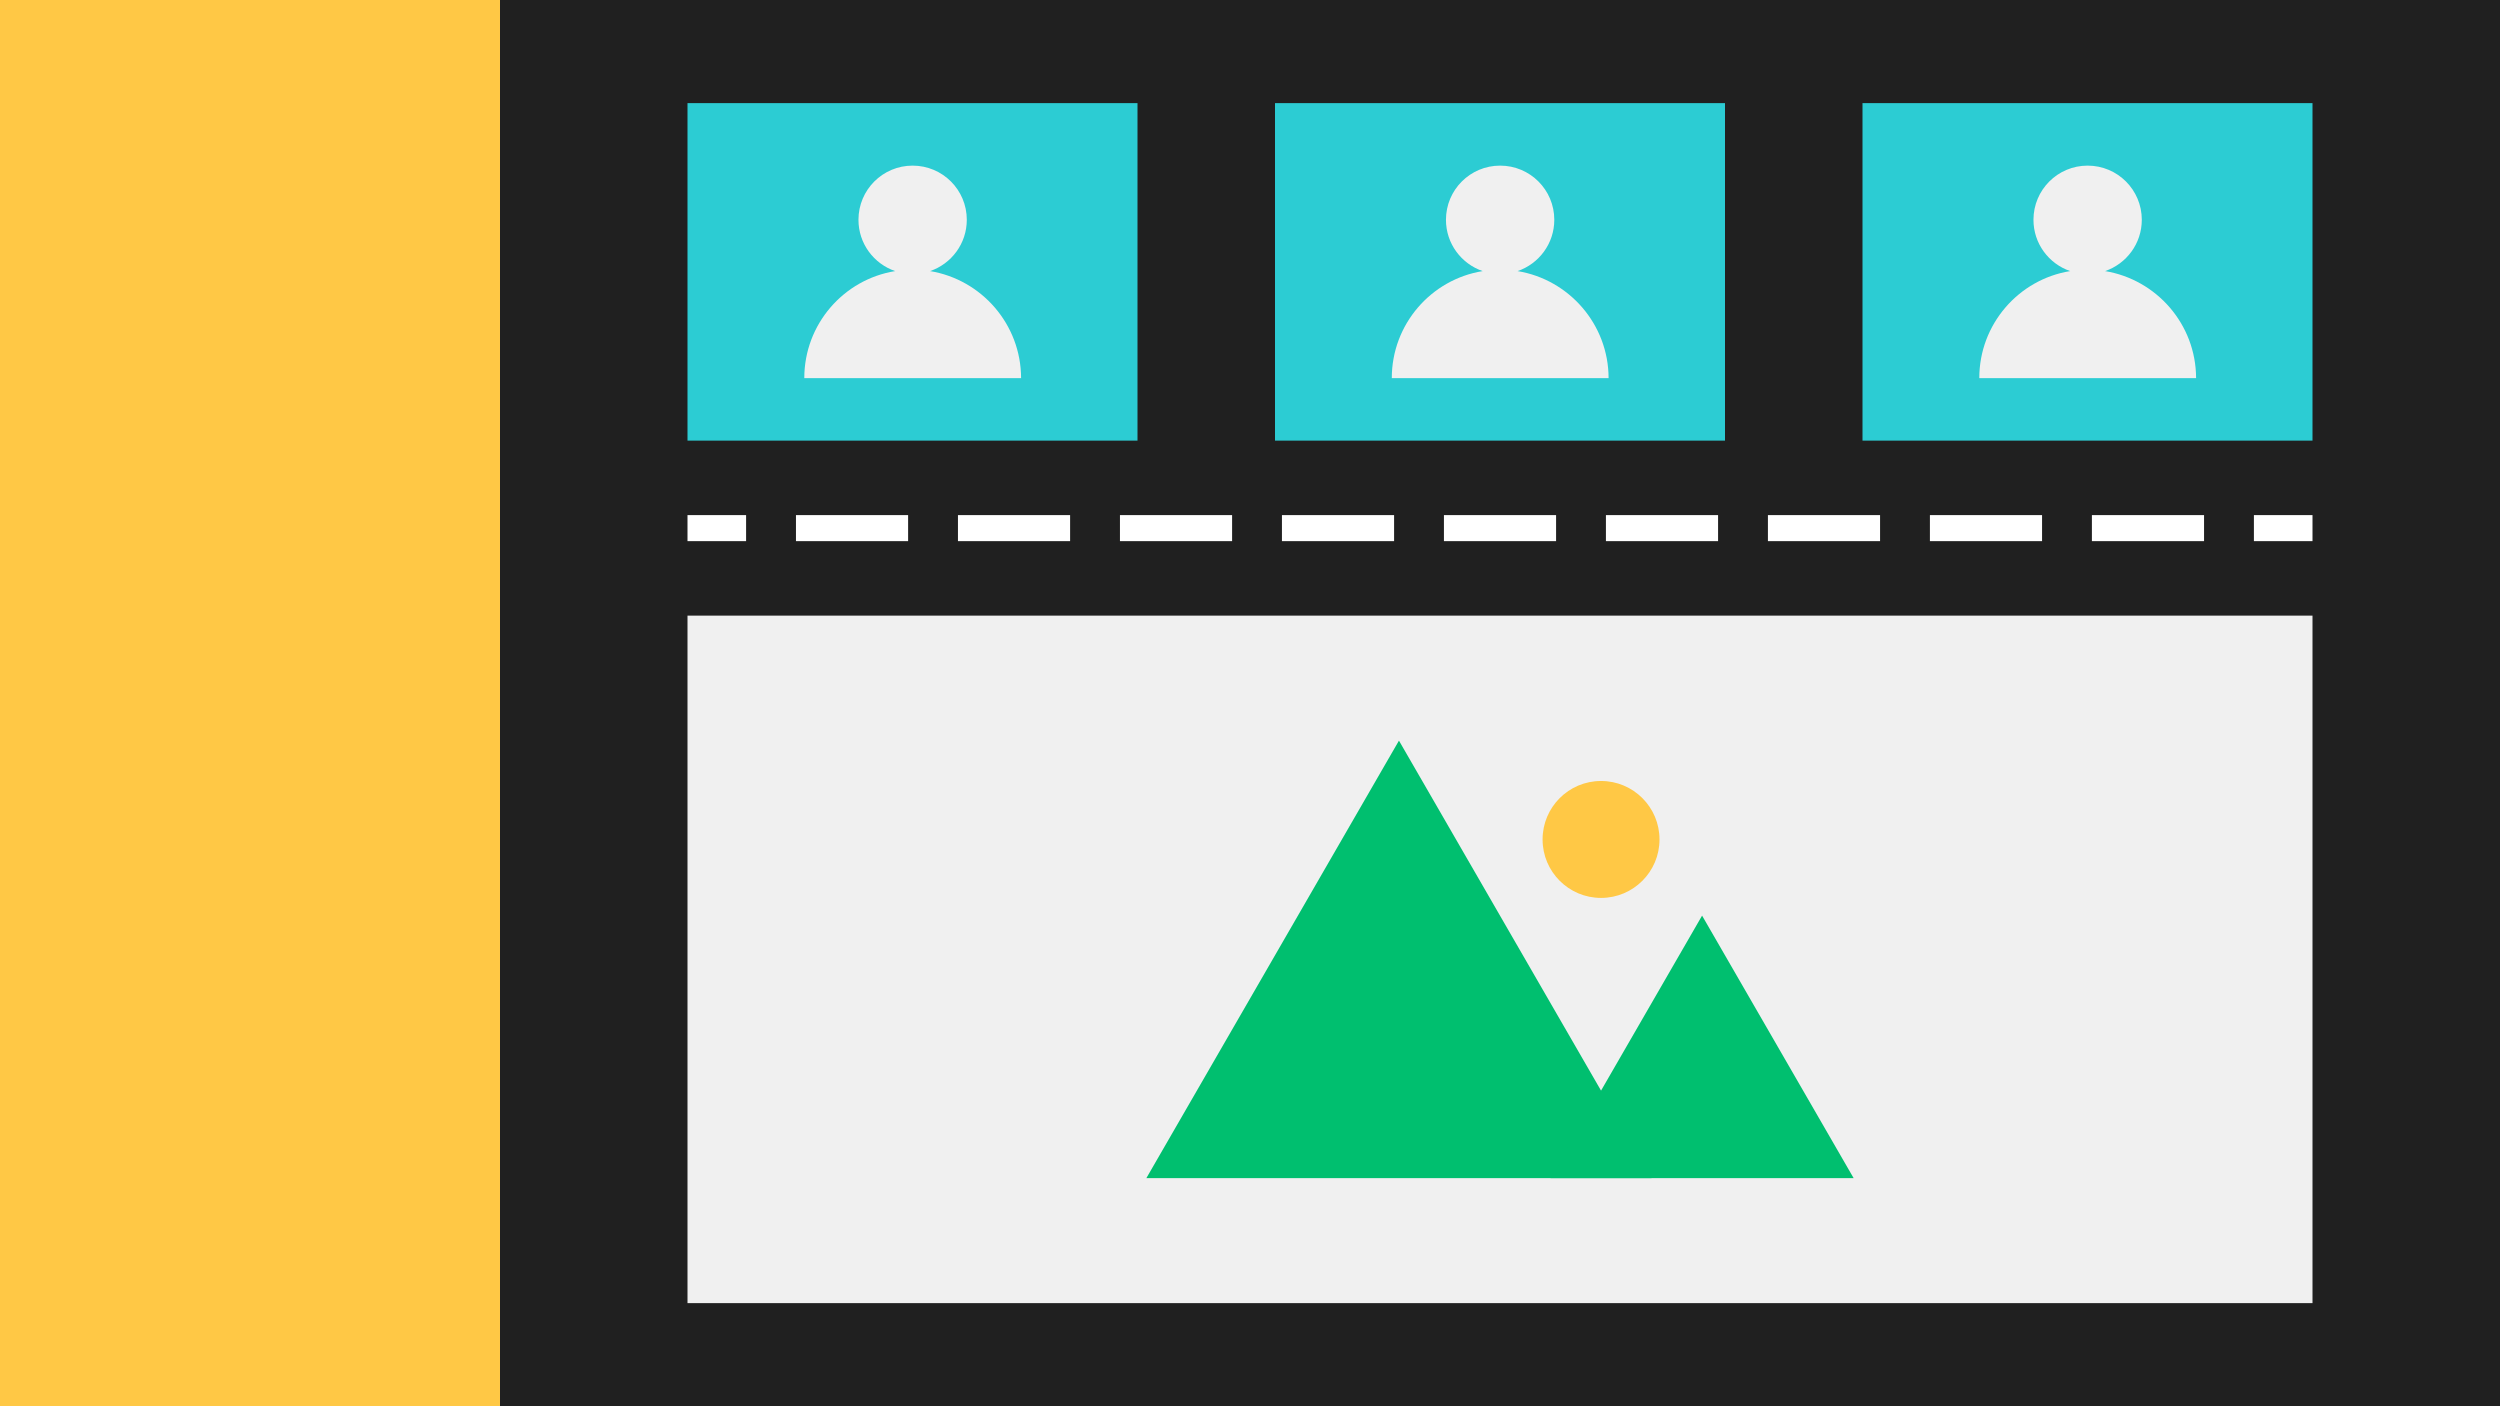 <?xml version="1.0" encoding="utf-8"?>
<!-- Generator: Adobe Illustrator 25.1.0, SVG Export Plug-In . SVG Version: 6.00 Build 0)  -->
<svg version="1.1" id="Camada_1" xmlns="http://www.w3.org/2000/svg" xmlns:xlink="http://www.w3.org/1999/xlink" x="0px" y="0px"
	 viewBox="0 0 192 108" enable-background="new 0 0 192 108" xml:space="preserve">
<g>
	<g>
		<g>
			<rect fill="#202020" width="192" height="108"/>
		</g>
		<g>
			<rect fill="#FFC845" width="38.4" height="108"/>
		</g>
		<g>
			<g>
				<g>
					<rect x="52.8" y="7.92" fill="#2CCCD3" width="34.56" height="25.92"/>
				</g>
				<g>
					<rect x="143.04" y="7.92" fill="#2CCCD3" width="34.56" height="25.92"/>
				</g>
				<g>
					<rect x="97.92" y="7.92" fill="#2CCCD3" width="34.56" height="25.92"/>
				</g>
			</g>
			<g>
				<path fill="#F0F0F0" d="M71.43,20.82c1.64-0.56,2.82-2.11,2.82-3.94c0-2.3-1.86-4.16-4.16-4.16s-4.16,1.86-4.16,4.16
					c0,1.83,1.18,3.38,2.82,3.94c-3.96,0.64-6.98,4.08-6.98,8.22h16.65C78.41,24.9,75.38,21.47,71.43,20.82z"/>
				<path fill="#F0F0F0" d="M116.55,20.82c1.64-0.56,2.82-2.11,2.82-3.94c0-2.3-1.86-4.16-4.16-4.16c-2.3,0-4.16,1.86-4.16,4.16
					c0,1.83,1.18,3.38,2.82,3.94c-3.96,0.64-6.98,4.08-6.98,8.22h16.65C123.53,24.9,120.5,21.47,116.55,20.82z"/>
				<path fill="#F0F0F0" d="M161.67,20.82c1.64-0.56,2.82-2.11,2.82-3.94c0-2.3-1.86-4.16-4.16-4.16s-4.16,1.86-4.16,4.16
					c0,1.83,1.18,3.38,2.82,3.94c-3.96,0.64-6.98,4.08-6.98,8.22h16.65C168.65,24.9,165.62,21.47,161.67,20.82z"/>
			</g>
		</g>
		<g>
			<rect x="52.8" y="47.28" fill="#F0F0F0" width="124.8" height="52.8"/>
			<g>
				<polygon fill="#00BF6F" points="107.44,56.88 126.84,90.48 88.04,90.48 				"/>
				<polygon fill="#00BF6F" points="130.72,70.32 142.36,90.48 119.08,90.48 				"/>
				<circle fill="#FFC845" cx="122.96" cy="64.47" r="4.49"/>
			</g>
		</g>
	</g>
	<g>
		<g>
			<line fill="none" stroke="#FFFFFF" stroke-width="2" stroke-miterlimit="10" x1="52.8" y1="40.56" x2="57.3" y2="40.56"/>
			
				<line fill="none" stroke="#FFFFFF" stroke-width="2" stroke-miterlimit="10" stroke-dasharray="8.613,3.828" x1="61.13" y1="40.56" x2="171.19" y2="40.56"/>
			<line fill="none" stroke="#FFFFFF" stroke-width="2" stroke-miterlimit="10" x1="173.1" y1="40.56" x2="177.6" y2="40.56"/>
		</g>
	</g>
</g>
</svg>
